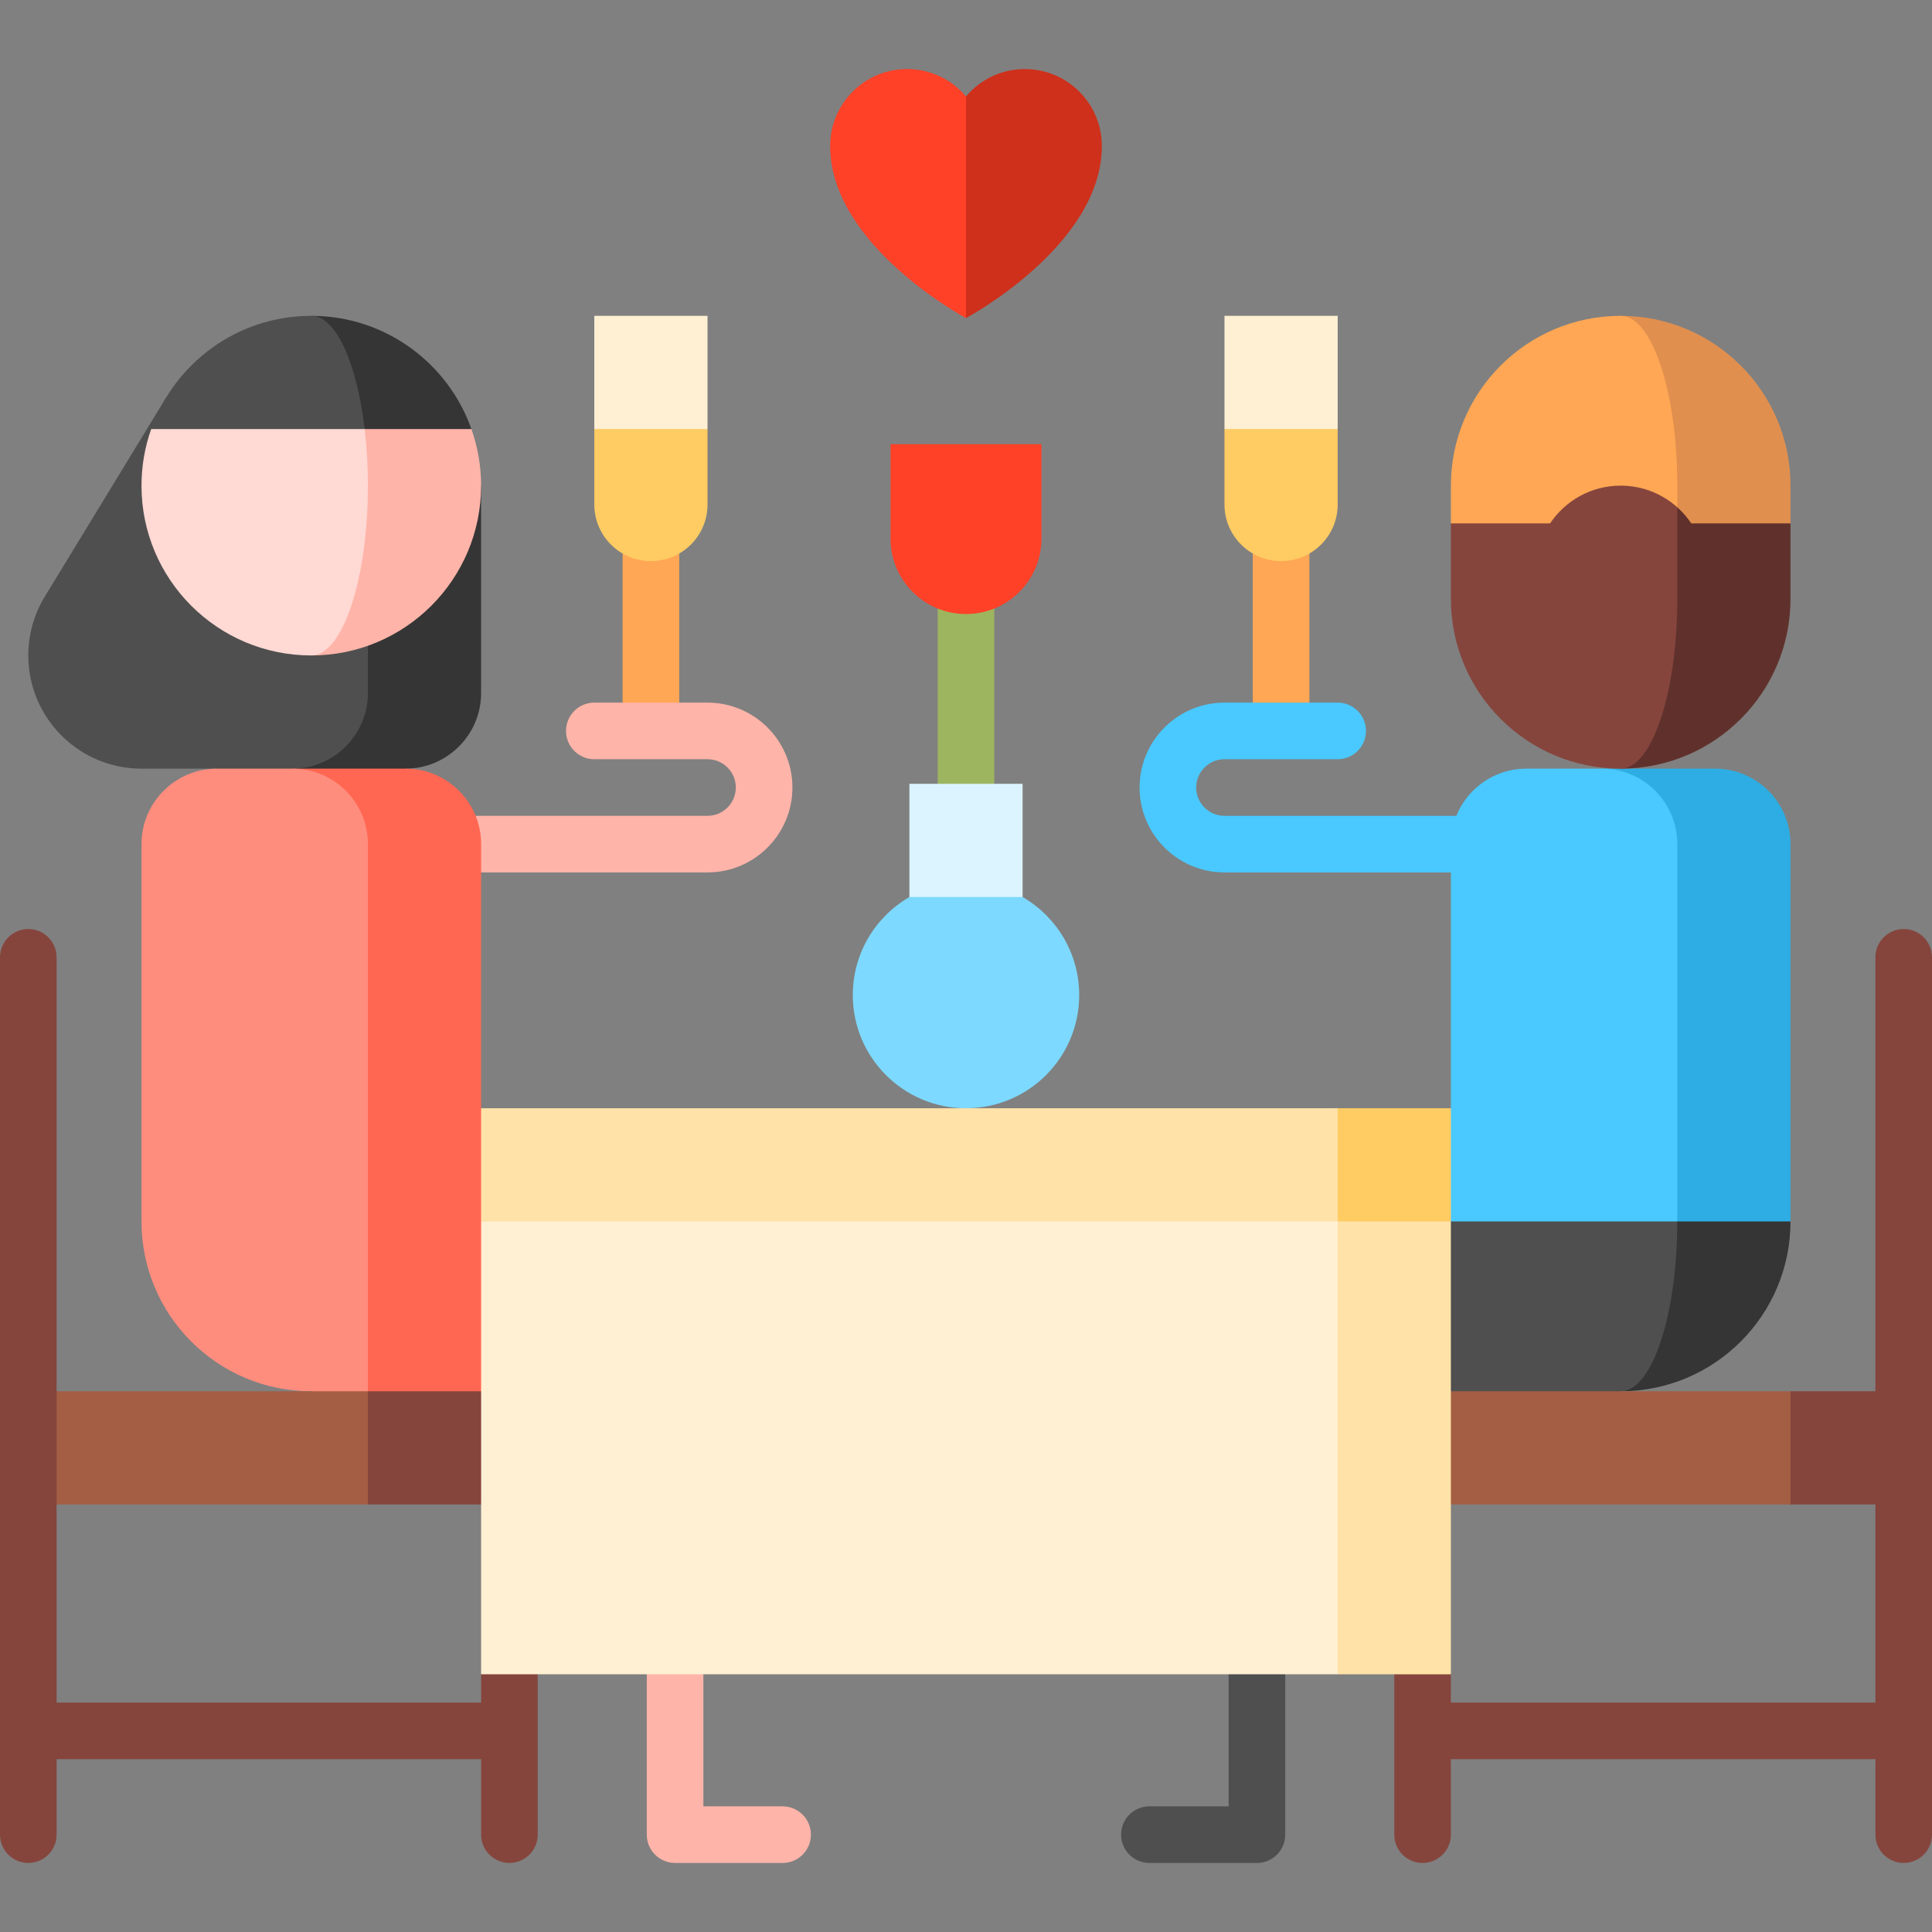 <?xml version="1.0" encoding="iso-8859-1"?>
<!-- Generator: Adobe Illustrator 19.0.0, SVG Export Plug-In . SVG Version: 6.00 Build 0)  -->
<svg version="1.1" id="Capa_1" xmlns="http://www.w3.org/2000/svg" xmlns:xlink="http://www.w3.org/1999/xlink" x="0px" y="0px"
	 viewBox="0 0 512 512" style="enable-background:new 0 0 512 512;" xml:space="preserve">
<rect x="0" y="0" width="512" height="512" fill="#808080" stroke="none"/>
<g>
	<rect x="7.5" y="451.2" style="fill:#85453D;" width="130" height="15"/>
	<rect x="374.5" y="451.2" style="fill:#85453D;" width="130" height="15"/>
	<path style="fill:#85453D;" d="M369.5,396.2v90c0,4.142,3.357,7.5,7.5,7.5s7.5-3.358,7.5-7.5v-42.5L369.5,396.2z"/>
	<path style="fill:#85453D;" d="M127.5,443.7v42.5c0,4.142,3.358,7.5,7.5,7.5s7.5-3.358,7.5-7.5v-90L127.5,443.7z"/>
</g>
<path style="fill:#FFB4A9;" d="M207.4,478.7h-21v-65h-15v72.5c0,4.142,3.358,7.5,7.5,7.5h28.5c4.142,0,7.5-3.358,7.5-7.5
	S211.542,478.7,207.4,478.7z"/>
<path style="fill:#4F4F4F;" d="M325.6,413.7v65h-21c-4.143,0-7.5,3.358-7.5,7.5s3.357,7.5,7.5,7.5h28.5c4.143,0,7.5-3.358,7.5-7.5
	v-72.5H325.6z"/>
<rect x="165" y="128.7" style="fill:#FFA754;" width="15" height="65"/>
<path style="fill:#FFB4A9;" d="M187.5,186.2h-30c-4.142,0-7.5,3.358-7.5,7.5s3.358,7.5,7.5,7.5h30c4.136,0,7.5,3.364,7.5,7.5
	s-3.364,7.5-7.5,7.5h-105v15h105c12.407,0,22.5-10.093,22.5-22.5S199.907,186.2,187.5,186.2z"/>
<rect x="248.5" y="142.72" style="fill:#9DB55F;" width="15" height="75"/>
<rect x="332" y="128.7" style="fill:#FFA754;" width="15" height="65"/>
<rect x="241" y="207.72" style="fill:#DBF4FF;" width="30" height="45"/>
<path style="fill:#7DD9FF;" d="M241,237.723h30c8.964,5.188,15,14.874,15,25.977c0,16.569-13.432,30-30,30s-30-13.431-30-30
	C226,252.598,232.036,242.911,241,237.723z"/>
<path style="fill:#FF4128;" d="M276,117.723v25c0,11.046-8.954,20-20,20s-20-8.954-20-20v-25C236,117.723,276,117.723,276,117.723z"
	/>
<path style="fill:#FFF0D3;" d="M157.5,83.7c0,0,0,21.716,0,30l15,15l15-15c0-8.284,0-30,0-30H157.5z"/>
<path style="fill:#FFCB63;" d="M187.5,113.7c0,0,0,11.716,0,20s-6.716,15-15,15s-15-6.716-15-15s0-20,0-20H187.5z"/>
<path style="fill:#FFF0D3;" d="M324.5,83.7c0,0,0,21.716,0,30l15,15l15-15c0-8.284,0-30,0-30H324.5z"/>
<path style="fill:#FFCB63;" d="M354.5,113.7c0,0,0,11.716,0,20s-6.716,15-15,15s-15-6.716-15-15s0-20,0-20H354.5z"/>
<path style="fill:#49C9FF;" d="M324.5,216.2c-4.136,0-7.5-3.364-7.5-7.5s3.364-7.5,7.5-7.5h30c4.143,0,7.5-3.358,7.5-7.5
	s-3.357-7.5-7.5-7.5h-30c-12.406,0-22.5,10.093-22.5,22.5s10.094,22.5,22.5,22.5h105v-15H324.5z"/>
<path style="fill:#353535;" d="M97.497,130.371l-20,73.329v30l30-30c11,0,20-9,20-20v-55L97.497,130.371z"/>
<path style="fill:#4F4F4F;" d="M44.043,105.318l-32.181,52.808c-2.767,4.539-4.365,9.868-4.365,15.574c0,16.568,13.431,30,30,30h20
	l20,30v-30c11,0,20-9,20-20v-78.382C97.497,105.318,44.043,105.318,44.043,105.318z"/>
<path style="fill:#FFB4A9;" d="M82.497,93.7v80c24.853,0,45-20.147,45-45c0-5.261-0.912-10.307-2.571-15L82.497,93.7z"/>
<path style="fill:#353535;" d="M82.497,83.7l14.143,30h28.286C118.748,96.224,102.089,83.7,82.497,83.7z"/>
<path style="fill:#FFD9D4;" d="M40.068,113.7c-1.659,4.693-2.571,9.739-2.571,15c0,24.853,20.147,45,45,45c8.284,0,15-20.147,15-45
	c0-5.261-0.304-10.307-0.857-15l-14.143-20L40.068,113.7z"/>
<path style="fill:#4F4F4F;" d="M82.497,83.7c-19.592,0-36.25,12.524-42.429,30H96.64C94.581,96.224,89.028,83.7,82.497,83.7z"/>
<path style="fill:#FF6753;" d="M127.5,293.7v-70c0-11.046-8.954-20-20-20h-30v150l20,30h120L127.5,293.7z"/>
<path style="fill:#353535;" d="M429.5,293.7v75c24.853,0,45-20.147,45-45L429.5,293.7z"/>
<path style="fill:#4F4F4F;" d="M444.5,323.7v-30l-90,30l30,45l22.5,15l22.5-15C437.784,368.7,444.5,348.553,444.5,323.7z"/>
<path style="fill:#2DADE3;" d="M454.5,203.7h-30l20,120h30v-100C474.5,212.654,465.546,203.7,454.5,203.7z"/>
<path style="fill:#49C9FF;" d="M424.5,203.7h-20c-11.046,0-20,8.954-20,20v70l-30,30h90v-100
	C444.5,212.654,435.546,203.7,424.5,203.7z"/>
<path style="fill:#FF8D7E;" d="M77.5,203.7h-20c-11.046,0-20,8.954-20,20v100c0,24.853,20.147,45,45,45l15,15v-160
	C97.5,212.654,88.546,203.7,77.5,203.7z"/>
<polygon style="fill:#85453D;" points="474.5,368.7 454.5,383.7 474.5,398.7 504.5,398.7 504.5,368.7 "/>
<rect x="354.5" y="368.7" style="fill:#A45E43;" width="120" height="30"/>
<polygon style="fill:#85453D;" points="97.5,368.7 77.5,383.7 97.5,398.7 157.5,398.7 157.5,368.7 "/>
<polygon style="fill:#FFCB63;" points="353.438,293.7 314.5,373.2 384.5,323.7 384.5,293.7 "/>
<g>
	<polygon style="fill:#FFE2A8;" points="127.5,293.7 127.5,323.7 354.5,373.2 354.5,293.7 	"/>
	<polygon style="fill:#FFE2A8;" points="354.5,323.7 323.438,380.439 354.5,443.7 384.5,443.7 384.5,323.7 	"/>
</g>
<rect x="127.5" y="323.7" style="fill:#FFF0D3;" width="227" height="120"/>
<rect x="7.5" y="368.7" style="fill:#A45E43;" width="90" height="30"/>
<g>
	<path style="fill:#85453D;" d="M504.5,493.7c-4.143,0-7.5-3.358-7.5-7.5V253.7c0-4.142,3.357-7.5,7.5-7.5s7.5,3.358,7.5,7.5v232.5
		C512,490.342,508.643,493.7,504.5,493.7z"/>
	<path style="fill:#85453D;" d="M7.5,493.7c-4.142,0-7.5-3.358-7.5-7.5V253.7c0-4.142,3.358-7.5,7.5-7.5s7.5,3.358,7.5,7.5v232.5
		C15,490.342,11.642,493.7,7.5,493.7z"/>
</g>
<path style="fill:#E18F4E;" d="M429.5,83.7v101l45-46v-10C474.5,103.847,454.353,83.7,429.5,83.7z"/>
<path style="fill:#FFA754;" d="M429.5,83.7c-24.853,0-45,20.147-45,45v10l60,46v-56C444.5,103.847,437.784,83.7,429.5,83.7z"/>
<path style="fill:#60312C;" d="M448.209,138.7c-1.053-1.573-2.303-3.002-3.709-4.261l-15,69.261c24.853,0,45-20.147,45-45v-20
	H448.209z"/>
<path style="fill:#85453D;" d="M444.5,158.7v-24.261c-3.981-3.566-9.235-5.739-15-5.739c-7.801,0-14.672,3.971-18.709,10H384.5v20
	c0,24.853,20.147,45,45,45C437.784,203.7,444.5,183.553,444.5,158.7z"/>
<path style="fill:#CF301B;" d="M271.6,18.3c-6.262,0-11.858,2.827-15.6,7.268l-12,29.366L256,84.3c0,0,36-19.199,36-45.6
	C292,27.433,282.867,18.3,271.6,18.3z"/>
<path style="fill:#FF4128;" d="M240.4,18.3c-11.267,0-20.4,9.133-20.4,20.4c0,26.401,36,45.6,36,45.6V25.568
	C252.258,21.127,246.662,18.3,240.4,18.3z"/>
<g>
</g>
<g>
</g>
<g>
</g>
<g>
</g>
<g>
</g>
<g>
</g>
<g>
</g>
<g>
</g>
<g>
</g>
<g>
</g>
<g>
</g>
<g>
</g>
<g>
</g>
<g>
</g>
<g>
</g>
</svg>
